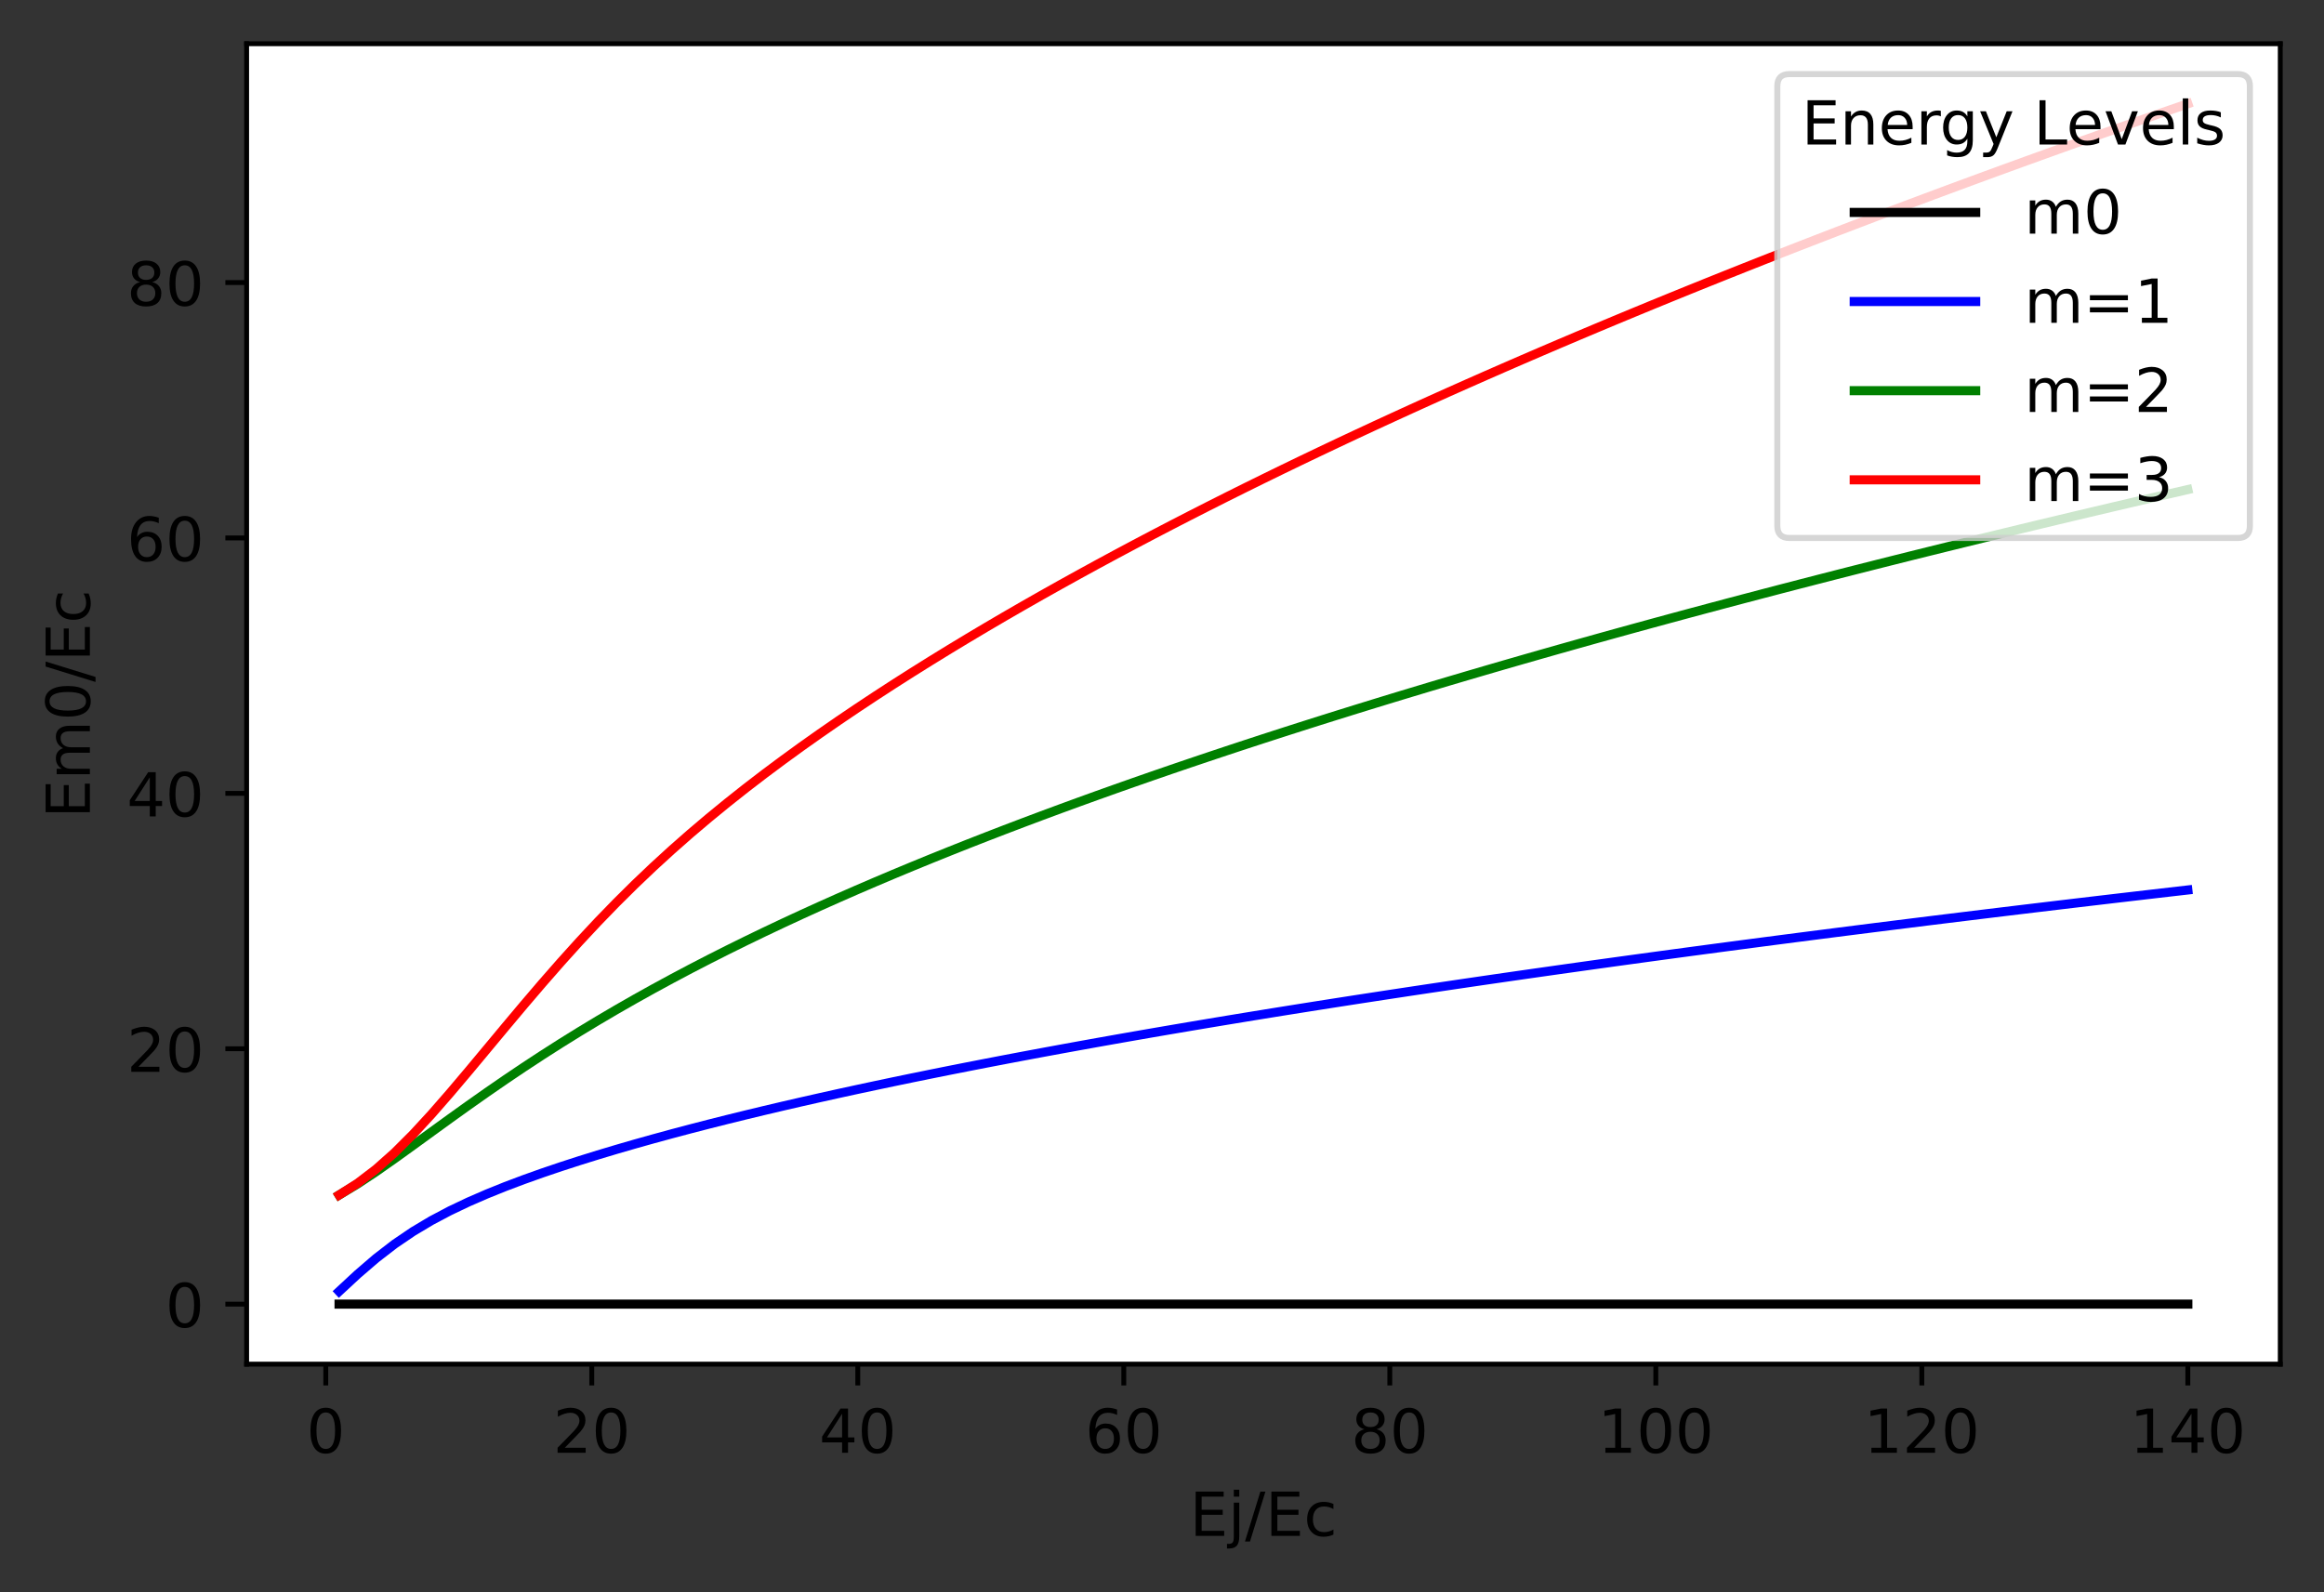 <?xml version="1.0" encoding="utf-8" standalone="no"?>
<!DOCTYPE svg PUBLIC "-//W3C//DTD SVG 1.1//EN"
  "http://www.w3.org/Graphics/SVG/1.1/DTD/svg11.dtd">
<!-- Created with matplotlib (https://matplotlib.org/) -->
<svg height="262.196pt" version="1.1" viewBox="0 0 382.603 262.196" width="382.603pt" xmlns="http://www.w3.org/2000/svg" xmlns:xlink="http://www.w3.org/1999/xlink">
 <rect x="0" y="0" width="382.603" height="262.196" fill="#333333" stroke="none"/>
 <defs>
  <style type="text/css">*{stroke-linecap:butt;stroke-linejoin:round;}</style>
 </defs>
 <g id="figure_1">
  <g id="patch_1">
   <path d="M 0 262.196 
L 382.603 262.196 
L 382.603 0 
L 0 0 
z
" style="fill:none;"/>
  </g>
  <g id="axes_1">
   <g id="patch_2">
    <path d="M 40.603 224.64 
L 375.403 224.64 
L 375.403 7.2 
L 40.603 7.2 
z
" style="fill:#ffffff;"/>
   </g>
   <g id="matplotlib.axis_1">
    <g id="xtick_1">
     <g id="line2d_1">
      <defs>
       <path d="M 0 0 
L 0 3.5 
" id="m90decd7ff4" style="stroke:#000000;stroke-width:0.8;"/>
      </defs>
      <g>
       <use style="stroke:#000000;stroke-width:0.8;" x="53.632" xlink:href="#m90decd7ff4" y="224.64"/>
      </g>
     </g>
     <g id="text_1">
      <!-- 0 -->
      <g transform="translate(50.45 239.238)scale(0.1 -0.1)">
       <defs>
        <path d="M 31.781 66.406 
Q 24.172 66.406 20.328 58.906 
Q 16.5 51.422 16.5 36.375 
Q 16.5 21.391 20.328 13.891 
Q 24.172 6.391 31.781 6.391 
Q 39.453 6.391 43.281 13.891 
Q 47.125 21.391 47.125 36.375 
Q 47.125 51.422 43.281 58.906 
Q 39.453 66.406 31.781 66.406 
z
M 31.781 74.219 
Q 44.047 74.219 50.516 64.516 
Q 56.984 54.828 56.984 36.375 
Q 56.984 17.969 50.516 8.266 
Q 44.047 -1.422 31.781 -1.422 
Q 19.531 -1.422 13.062 8.266 
Q 6.594 17.969 6.594 36.375 
Q 6.594 54.828 13.062 64.516 
Q 19.531 74.219 31.781 74.219 
z
" id="DejaVuSans-48"/>
       </defs>
       <use xlink:href="#DejaVuSans-48"/>
      </g>
     </g>
    </g>
    <g id="xtick_2">
     <g id="line2d_2">
      <g>
       <use style="stroke:#000000;stroke-width:0.8;" x="97.425" xlink:href="#m90decd7ff4" y="224.64"/>
      </g>
     </g>
     <g id="text_2">
      <!-- 20 -->
      <g transform="translate(91.062 239.238)scale(0.1 -0.1)">
       <defs>
        <path d="M 19.188 8.297 
L 53.609 8.297 
L 53.609 0 
L 7.328 0 
L 7.328 8.297 
Q 12.938 14.109 22.625 23.891 
Q 32.328 33.688 34.812 36.531 
Q 39.547 41.844 41.422 45.531 
Q 43.312 49.219 43.312 52.781 
Q 43.312 58.594 39.234 62.25 
Q 35.156 65.922 28.609 65.922 
Q 23.969 65.922 18.812 64.312 
Q 13.672 62.703 7.812 59.422 
L 7.812 69.391 
Q 13.766 71.781 18.938 73 
Q 24.125 74.219 28.422 74.219 
Q 39.75 74.219 46.484 68.547 
Q 53.219 62.891 53.219 53.422 
Q 53.219 48.922 51.531 44.891 
Q 49.859 40.875 45.406 35.406 
Q 44.188 33.984 37.641 27.219 
Q 31.109 20.453 19.188 8.297 
z
" id="DejaVuSans-50"/>
       </defs>
       <use xlink:href="#DejaVuSans-50"/>
       <use x="63.623" xlink:href="#DejaVuSans-48"/>
      </g>
     </g>
    </g>
    <g id="xtick_3">
     <g id="line2d_3">
      <g>
       <use style="stroke:#000000;stroke-width:0.8;" x="141.218" xlink:href="#m90decd7ff4" y="224.64"/>
      </g>
     </g>
     <g id="text_3">
      <!-- 40 -->
      <g transform="translate(134.856 239.238)scale(0.1 -0.1)">
       <defs>
        <path d="M 37.797 64.312 
L 12.891 25.391 
L 37.797 25.391 
z
M 35.203 72.906 
L 47.609 72.906 
L 47.609 25.391 
L 58.016 25.391 
L 58.016 17.188 
L 47.609 17.188 
L 47.609 0 
L 37.797 0 
L 37.797 17.188 
L 4.891 17.188 
L 4.891 26.703 
z
" id="DejaVuSans-52"/>
       </defs>
       <use xlink:href="#DejaVuSans-52"/>
       <use x="63.623" xlink:href="#DejaVuSans-48"/>
      </g>
     </g>
    </g>
    <g id="xtick_4">
     <g id="line2d_4">
      <g>
       <use style="stroke:#000000;stroke-width:0.8;" x="185.012" xlink:href="#m90decd7ff4" y="224.64"/>
      </g>
     </g>
     <g id="text_4">
      <!-- 60 -->
      <g transform="translate(178.649 239.238)scale(0.1 -0.1)">
       <defs>
        <path d="M 33.016 40.375 
Q 26.375 40.375 22.484 35.828 
Q 18.609 31.297 18.609 23.391 
Q 18.609 15.531 22.484 10.953 
Q 26.375 6.391 33.016 6.391 
Q 39.656 6.391 43.531 10.953 
Q 47.406 15.531 47.406 23.391 
Q 47.406 31.297 43.531 35.828 
Q 39.656 40.375 33.016 40.375 
z
M 52.594 71.297 
L 52.594 62.312 
Q 48.875 64.062 45.094 64.984 
Q 41.312 65.922 37.594 65.922 
Q 27.828 65.922 22.672 59.328 
Q 17.531 52.734 16.797 39.406 
Q 19.672 43.656 24.016 45.922 
Q 28.375 48.188 33.594 48.188 
Q 44.578 48.188 50.953 41.516 
Q 57.328 34.859 57.328 23.391 
Q 57.328 12.156 50.688 5.359 
Q 44.047 -1.422 33.016 -1.422 
Q 20.359 -1.422 13.672 8.266 
Q 6.984 17.969 6.984 36.375 
Q 6.984 53.656 15.188 63.938 
Q 23.391 74.219 37.203 74.219 
Q 40.922 74.219 44.703 73.484 
Q 48.484 72.75 52.594 71.297 
z
" id="DejaVuSans-54"/>
       </defs>
       <use xlink:href="#DejaVuSans-54"/>
       <use x="63.623" xlink:href="#DejaVuSans-48"/>
      </g>
     </g>
    </g>
    <g id="xtick_5">
     <g id="line2d_5">
      <g>
       <use style="stroke:#000000;stroke-width:0.8;" x="228.805" xlink:href="#m90decd7ff4" y="224.64"/>
      </g>
     </g>
     <g id="text_5">
      <!-- 80 -->
      <g transform="translate(222.442 239.238)scale(0.1 -0.1)">
       <defs>
        <path d="M 31.781 34.625 
Q 24.75 34.625 20.719 30.859 
Q 16.703 27.094 16.703 20.516 
Q 16.703 13.922 20.719 10.156 
Q 24.75 6.391 31.781 6.391 
Q 38.812 6.391 42.859 10.172 
Q 46.922 13.969 46.922 20.516 
Q 46.922 27.094 42.891 30.859 
Q 38.875 34.625 31.781 34.625 
z
M 21.922 38.812 
Q 15.578 40.375 12.031 44.719 
Q 8.5 49.078 8.5 55.328 
Q 8.5 64.062 14.719 69.141 
Q 20.953 74.219 31.781 74.219 
Q 42.672 74.219 48.875 69.141 
Q 55.078 64.062 55.078 55.328 
Q 55.078 49.078 51.531 44.719 
Q 48 40.375 41.703 38.812 
Q 48.828 37.156 52.797 32.312 
Q 56.781 27.484 56.781 20.516 
Q 56.781 9.906 50.312 4.234 
Q 43.844 -1.422 31.781 -1.422 
Q 19.734 -1.422 13.25 4.234 
Q 6.781 9.906 6.781 20.516 
Q 6.781 27.484 10.781 32.312 
Q 14.797 37.156 21.922 38.812 
z
M 18.312 54.391 
Q 18.312 48.734 21.844 45.562 
Q 25.391 42.391 31.781 42.391 
Q 38.141 42.391 41.719 45.562 
Q 45.312 48.734 45.312 54.391 
Q 45.312 60.062 41.719 63.234 
Q 38.141 66.406 31.781 66.406 
Q 25.391 66.406 21.844 63.234 
Q 18.312 60.062 18.312 54.391 
z
" id="DejaVuSans-56"/>
       </defs>
       <use xlink:href="#DejaVuSans-56"/>
       <use x="63.623" xlink:href="#DejaVuSans-48"/>
      </g>
     </g>
    </g>
    <g id="xtick_6">
     <g id="line2d_6">
      <g>
       <use style="stroke:#000000;stroke-width:0.8;" x="272.598" xlink:href="#m90decd7ff4" y="224.64"/>
      </g>
     </g>
     <g id="text_6">
      <!-- 100 -->
      <g transform="translate(263.055 239.238)scale(0.1 -0.1)">
       <defs>
        <path d="M 12.406 8.297 
L 28.516 8.297 
L 28.516 63.922 
L 10.984 60.406 
L 10.984 69.391 
L 28.422 72.906 
L 38.281 72.906 
L 38.281 8.297 
L 54.391 8.297 
L 54.391 0 
L 12.406 0 
z
" id="DejaVuSans-49"/>
       </defs>
       <use xlink:href="#DejaVuSans-49"/>
       <use x="63.623" xlink:href="#DejaVuSans-48"/>
       <use x="127.246" xlink:href="#DejaVuSans-48"/>
      </g>
     </g>
    </g>
    <g id="xtick_7">
     <g id="line2d_7">
      <g>
       <use style="stroke:#000000;stroke-width:0.8;" x="316.392" xlink:href="#m90decd7ff4" y="224.64"/>
      </g>
     </g>
     <g id="text_7">
      <!-- 120 -->
      <g transform="translate(306.848 239.238)scale(0.1 -0.1)">
       <use xlink:href="#DejaVuSans-49"/>
       <use x="63.623" xlink:href="#DejaVuSans-50"/>
       <use x="127.246" xlink:href="#DejaVuSans-48"/>
      </g>
     </g>
    </g>
    <g id="xtick_8">
     <g id="line2d_8">
      <g>
       <use style="stroke:#000000;stroke-width:0.8;" x="360.185" xlink:href="#m90decd7ff4" y="224.64"/>
      </g>
     </g>
     <g id="text_8">
      <!-- 140 -->
      <g transform="translate(350.641 239.238)scale(0.1 -0.1)">
       <use xlink:href="#DejaVuSans-49"/>
       <use x="63.623" xlink:href="#DejaVuSans-52"/>
       <use x="127.246" xlink:href="#DejaVuSans-48"/>
      </g>
     </g>
    </g>
    <g id="text_9">
     <!-- Ej/Ec -->
     <g transform="translate(195.862 252.917)scale(0.1 -0.1)">
      <defs>
       <path d="M 9.812 72.906 
L 55.906 72.906 
L 55.906 64.594 
L 19.672 64.594 
L 19.672 43.016 
L 54.391 43.016 
L 54.391 34.719 
L 19.672 34.719 
L 19.672 8.297 
L 56.781 8.297 
L 56.781 0 
L 9.812 0 
z
" id="DejaVuSans-69"/>
       <path d="M 9.422 54.688 
L 18.406 54.688 
L 18.406 -0.984 
Q 18.406 -11.422 14.422 -16.109 
Q 10.453 -20.797 1.609 -20.797 
L -1.812 -20.797 
L -1.812 -13.188 
L 0.594 -13.188 
Q 5.719 -13.188 7.562 -10.812 
Q 9.422 -8.453 9.422 -0.984 
z
M 9.422 75.984 
L 18.406 75.984 
L 18.406 64.594 
L 9.422 64.594 
z
" id="DejaVuSans-106"/>
       <path d="M 25.391 72.906 
L 33.688 72.906 
L 8.297 -9.281 
L 0 -9.281 
z
" id="DejaVuSans-47"/>
       <path d="M 48.781 52.594 
L 48.781 44.188 
Q 44.969 46.297 41.141 47.344 
Q 37.312 48.391 33.406 48.391 
Q 24.656 48.391 19.812 42.844 
Q 14.984 37.312 14.984 27.297 
Q 14.984 17.281 19.812 11.734 
Q 24.656 6.203 33.406 6.203 
Q 37.312 6.203 41.141 7.25 
Q 44.969 8.297 48.781 10.406 
L 48.781 2.094 
Q 45.016 0.344 40.984 -0.531 
Q 36.969 -1.422 32.422 -1.422 
Q 20.062 -1.422 12.781 6.344 
Q 5.516 14.109 5.516 27.297 
Q 5.516 40.672 12.859 48.328 
Q 20.219 56 33.016 56 
Q 37.156 56 41.109 55.141 
Q 45.062 54.297 48.781 52.594 
z
" id="DejaVuSans-99"/>
      </defs>
      <use xlink:href="#DejaVuSans-69"/>
      <use x="63.184" xlink:href="#DejaVuSans-106"/>
      <use x="90.967" xlink:href="#DejaVuSans-47"/>
      <use x="124.658" xlink:href="#DejaVuSans-69"/>
      <use x="187.842" xlink:href="#DejaVuSans-99"/>
     </g>
    </g>
   </g>
   <g id="matplotlib.axis_2">
    <g id="ytick_1">
     <g id="line2d_9">
      <defs>
       <path d="M 0 0 
L -3.5 0 
" id="ma469467e15" style="stroke:#000000;stroke-width:0.8;"/>
      </defs>
      <g>
       <use style="stroke:#000000;stroke-width:0.8;" x="40.603" xlink:href="#ma469467e15" y="214.756"/>
      </g>
     </g>
     <g id="text_10">
      <!-- 0 -->
      <g transform="translate(27.241 218.556)scale(0.1 -0.1)">
       <use xlink:href="#DejaVuSans-48"/>
      </g>
     </g>
    </g>
    <g id="ytick_2">
     <g id="line2d_10">
      <g>
       <use style="stroke:#000000;stroke-width:0.8;" x="40.603" xlink:href="#ma469467e15" y="172.7"/>
      </g>
     </g>
     <g id="text_11">
      <!-- 20 -->
      <g transform="translate(20.878 176.499)scale(0.1 -0.1)">
       <use xlink:href="#DejaVuSans-50"/>
       <use x="63.623" xlink:href="#DejaVuSans-48"/>
      </g>
     </g>
    </g>
    <g id="ytick_3">
     <g id="line2d_11">
      <g>
       <use style="stroke:#000000;stroke-width:0.8;" x="40.603" xlink:href="#ma469467e15" y="130.644"/>
      </g>
     </g>
     <g id="text_12">
      <!-- 40 -->
      <g transform="translate(20.878 134.443)scale(0.1 -0.1)">
       <use xlink:href="#DejaVuSans-52"/>
       <use x="63.623" xlink:href="#DejaVuSans-48"/>
      </g>
     </g>
    </g>
    <g id="ytick_4">
     <g id="line2d_12">
      <g>
       <use style="stroke:#000000;stroke-width:0.8;" x="40.603" xlink:href="#ma469467e15" y="88.587"/>
      </g>
     </g>
     <g id="text_13">
      <!-- 60 -->
      <g transform="translate(20.878 92.386)scale(0.1 -0.1)">
       <use xlink:href="#DejaVuSans-54"/>
       <use x="63.623" xlink:href="#DejaVuSans-48"/>
      </g>
     </g>
    </g>
    <g id="ytick_5">
     <g id="line2d_13">
      <g>
       <use style="stroke:#000000;stroke-width:0.8;" x="40.603" xlink:href="#ma469467e15" y="46.531"/>
      </g>
     </g>
     <g id="text_14">
      <!-- 80 -->
      <g transform="translate(20.878 50.33)scale(0.1 -0.1)">
       <use xlink:href="#DejaVuSans-56"/>
       <use x="63.623" xlink:href="#DejaVuSans-48"/>
      </g>
     </g>
    </g>
    <g id="text_15">
     <!-- Em0/Ec -->
     <g transform="translate(14.798 134.724)rotate(-90)scale(0.1 -0.1)">
      <defs>
       <path d="M 52 44.188 
Q 55.375 50.25 60.062 53.125 
Q 64.75 56 71.094 56 
Q 79.641 56 84.281 50.016 
Q 88.922 44.047 88.922 33.016 
L 88.922 0 
L 79.891 0 
L 79.891 32.719 
Q 79.891 40.578 77.094 44.375 
Q 74.312 48.188 68.609 48.188 
Q 61.625 48.188 57.562 43.547 
Q 53.516 38.922 53.516 30.906 
L 53.516 0 
L 44.484 0 
L 44.484 32.719 
Q 44.484 40.625 41.703 44.406 
Q 38.922 48.188 33.109 48.188 
Q 26.219 48.188 22.156 43.531 
Q 18.109 38.875 18.109 30.906 
L 18.109 0 
L 9.078 0 
L 9.078 54.688 
L 18.109 54.688 
L 18.109 46.188 
Q 21.188 51.219 25.484 53.609 
Q 29.781 56 35.688 56 
Q 41.656 56 45.828 52.969 
Q 50 49.953 52 44.188 
z
" id="DejaVuSans-109"/>
      </defs>
      <use xlink:href="#DejaVuSans-69"/>
      <use x="63.184" xlink:href="#DejaVuSans-109"/>
      <use x="160.596" xlink:href="#DejaVuSans-48"/>
      <use x="224.219" xlink:href="#DejaVuSans-47"/>
      <use x="257.91" xlink:href="#DejaVuSans-69"/>
      <use x="321.094" xlink:href="#DejaVuSans-99"/>
     </g>
    </g>
   </g>
   <g id="line2d_14">
    <path clip-path="url(#p0e13d6ef5a)" d="M 55.821 214.756 
L 58.865 214.756 
L 61.909 214.756 
L 64.952 214.756 
L 67.996 214.756 
L 71.039 214.756 
L 74.083 214.756 
L 77.127 214.756 
L 80.17 214.756 
L 83.214 214.756 
L 86.258 214.756 
L 89.301 214.756 
L 92.345 214.756 
L 95.389 214.756 
L 98.432 214.756 
L 101.476 214.756 
L 104.519 214.756 
L 107.563 214.756 
L 110.607 214.756 
L 113.65 214.756 
L 116.694 214.756 
L 119.738 214.756 
L 122.781 214.756 
L 125.825 214.756 
L 128.869 214.756 
L 131.912 214.756 
L 134.956 214.756 
L 137.999 214.756 
L 141.043 214.756 
L 144.087 214.756 
L 147.13 214.756 
L 150.174 214.756 
L 153.218 214.756 
L 156.261 214.756 
L 159.305 214.756 
L 162.349 214.756 
L 165.392 214.756 
L 168.436 214.756 
L 171.479 214.756 
L 174.523 214.756 
L 177.567 214.756 
L 180.61 214.756 
L 183.654 214.756 
L 186.698 214.756 
L 189.741 214.756 
L 192.785 214.756 
L 195.829 214.756 
L 198.872 214.756 
L 201.916 214.756 
L 204.959 214.756 
L 208.003 214.756 
L 211.047 214.756 
L 214.09 214.756 
L 217.134 214.756 
L 220.178 214.756 
L 223.221 214.756 
L 226.265 214.756 
L 229.309 214.756 
L 232.352 214.756 
L 235.396 214.756 
L 238.439 214.756 
L 241.483 214.756 
L 244.527 214.756 
L 247.57 214.756 
L 250.614 214.756 
L 253.658 214.756 
L 256.701 214.756 
L 259.745 214.756 
L 262.789 214.756 
L 265.832 214.756 
L 268.876 214.756 
L 271.919 214.756 
L 274.963 214.756 
L 278.007 214.756 
L 281.05 214.756 
L 284.094 214.756 
L 287.138 214.756 
L 290.181 214.756 
L 293.225 214.756 
L 296.269 214.756 
L 299.312 214.756 
L 302.356 214.756 
L 305.399 214.756 
L 308.443 214.756 
L 311.487 214.756 
L 314.53 214.756 
L 317.574 214.756 
L 320.618 214.756 
L 323.661 214.756 
L 326.705 214.756 
L 329.749 214.756 
L 332.792 214.756 
L 335.836 214.756 
L 338.879 214.756 
L 341.923 214.756 
L 344.967 214.756 
L 348.01 214.756 
L 351.054 214.756 
L 354.098 214.756 
L 357.141 214.756 
L 360.185 214.756 
" style="fill:none;stroke:#000000;stroke-linecap:square;stroke-width:1.5;"/>
   </g>
   <g id="line2d_15">
    <path clip-path="url(#p0e13d6ef5a)" d="M 55.821 212.662 
L 58.865 209.84 
L 61.909 207.22 
L 64.952 204.87 
L 67.996 202.802 
L 71.039 200.987 
L 74.083 199.378 
L 77.127 197.931 
L 80.17 196.608 
L 83.214 195.382 
L 86.258 194.235 
L 89.301 193.15 
L 92.345 192.119 
L 95.389 191.133 
L 98.432 190.186 
L 101.476 189.273 
L 104.519 188.391 
L 107.563 187.537 
L 110.607 186.707 
L 113.65 185.9 
L 116.694 185.114 
L 119.738 184.347 
L 122.781 183.598 
L 125.825 182.866 
L 128.869 182.149 
L 131.912 181.447 
L 134.956 180.759 
L 137.999 180.083 
L 141.043 179.42 
L 144.087 178.769 
L 147.13 178.128 
L 150.174 177.498 
L 153.218 176.878 
L 156.261 176.267 
L 159.305 175.666 
L 162.349 175.073 
L 165.392 174.488 
L 168.436 173.912 
L 171.479 173.343 
L 174.523 172.781 
L 177.567 172.227 
L 180.61 171.679 
L 183.654 171.138 
L 186.698 170.603 
L 189.741 170.074 
L 192.785 169.552 
L 195.829 169.035 
L 198.872 168.523 
L 201.916 168.017 
L 204.959 167.516 
L 208.003 167.02 
L 211.047 166.529 
L 214.09 166.043 
L 217.134 165.561 
L 220.178 165.084 
L 223.221 164.611 
L 226.265 164.143 
L 229.309 163.678 
L 232.352 163.218 
L 235.396 162.761 
L 238.439 162.309 
L 241.483 161.86 
L 244.527 161.414 
L 247.57 160.973 
L 250.614 160.534 
L 253.658 160.1 
L 256.701 159.668 
L 259.745 159.24 
L 262.789 158.814 
L 265.832 158.392 
L 268.876 157.973 
L 271.919 157.557 
L 274.963 157.144 
L 278.007 156.734 
L 281.05 156.326 
L 284.094 155.921 
L 287.138 155.519 
L 290.181 155.119 
L 293.225 154.722 
L 296.269 154.328 
L 299.312 153.936 
L 302.356 153.546 
L 305.399 153.159 
L 308.443 152.774 
L 311.487 152.392 
L 314.53 152.012 
L 317.574 151.633 
L 320.618 151.258 
L 323.661 150.884 
L 326.705 150.512 
L 329.749 150.143 
L 332.792 149.775 
L 335.836 149.41 
L 338.879 149.046 
L 341.923 148.684 
L 344.967 148.325 
L 348.01 147.967 
L 351.054 147.611 
L 354.098 147.257 
L 357.141 146.904 
L 360.185 146.554 
" style="fill:none;stroke:#0000ff;stroke-linecap:square;stroke-width:1.5;"/>
   </g>
   <g id="line2d_16">
    <path clip-path="url(#p0e13d6ef5a)" d="M 55.821 196.792 
L 58.865 194.962 
L 61.909 192.943 
L 64.952 190.809 
L 67.996 188.617 
L 71.039 186.405 
L 74.083 184.198 
L 77.127 182.017 
L 80.17 179.873 
L 83.214 177.773 
L 86.258 175.724 
L 89.301 173.728 
L 92.345 171.784 
L 95.389 169.893 
L 98.432 168.054 
L 101.476 166.264 
L 104.519 164.523 
L 107.563 162.826 
L 110.607 161.173 
L 113.65 159.56 
L 116.694 157.986 
L 119.738 156.448 
L 122.781 154.945 
L 125.825 153.474 
L 128.869 152.033 
L 131.912 150.621 
L 134.956 149.237 
L 137.999 147.879 
L 141.043 146.545 
L 144.087 145.235 
L 147.13 143.947 
L 150.174 142.68 
L 153.218 141.433 
L 156.261 140.206 
L 159.305 138.996 
L 162.349 137.805 
L 165.392 136.63 
L 168.436 135.472 
L 171.479 134.329 
L 174.523 133.201 
L 177.567 132.087 
L 180.61 130.987 
L 183.654 129.901 
L 186.698 128.827 
L 189.741 127.766 
L 192.785 126.716 
L 195.829 125.678 
L 198.872 124.652 
L 201.916 123.636 
L 204.959 122.631 
L 208.003 121.636 
L 211.047 120.651 
L 214.09 119.676 
L 217.134 118.709 
L 220.178 117.752 
L 223.221 116.804 
L 226.265 115.864 
L 229.309 114.933 
L 232.352 114.01 
L 235.396 113.094 
L 238.439 112.187 
L 241.483 111.287 
L 244.527 110.394 
L 247.57 109.508 
L 250.614 108.63 
L 253.658 107.758 
L 256.701 106.893 
L 259.745 106.034 
L 262.789 105.182 
L 265.832 104.336 
L 268.876 103.496 
L 271.919 102.662 
L 274.963 101.834 
L 278.007 101.011 
L 281.05 100.195 
L 284.094 99.383 
L 287.138 98.578 
L 290.181 97.777 
L 293.225 96.981 
L 296.269 96.191 
L 299.312 95.406 
L 302.356 94.625 
L 305.399 93.85 
L 308.443 93.079 
L 311.487 92.312 
L 314.53 91.55 
L 317.574 90.793 
L 320.618 90.04 
L 323.661 89.291 
L 326.705 88.547 
L 329.749 87.806 
L 332.792 87.07 
L 335.836 86.338 
L 338.879 85.61 
L 341.923 84.886 
L 344.967 84.165 
L 348.01 83.448 
L 351.054 82.735 
L 354.098 82.026 
L 357.141 81.32 
L 360.185 80.618 
" style="fill:none;stroke:#008000;stroke-linecap:square;stroke-width:1.5;"/>
   </g>
   <g id="line2d_17">
    <path clip-path="url(#p0e13d6ef5a)" d="M 55.821 196.784 
L 58.865 194.853 
L 61.909 192.531 
L 64.952 189.828 
L 67.996 186.788 
L 71.039 183.484 
L 74.083 179.995 
L 77.127 176.395 
L 80.17 172.742 
L 83.214 169.085 
L 86.258 165.459 
L 89.301 161.896 
L 92.345 158.419 
L 95.389 155.045 
L 98.432 151.785 
L 101.476 148.647 
L 104.519 145.63 
L 107.563 142.733 
L 110.607 139.949 
L 113.65 137.271 
L 116.694 134.691 
L 119.738 132.2 
L 122.781 129.789 
L 125.825 127.452 
L 128.869 125.182 
L 131.912 122.971 
L 134.956 120.816 
L 137.999 118.711 
L 141.043 116.652 
L 144.087 114.637 
L 147.13 112.661 
L 150.174 110.722 
L 153.218 108.818 
L 156.261 106.947 
L 159.305 105.106 
L 162.349 103.294 
L 165.392 101.51 
L 168.436 99.752 
L 171.479 98.019 
L 174.523 96.31 
L 177.567 94.624 
L 180.61 92.959 
L 183.654 91.315 
L 186.698 89.692 
L 189.741 88.088 
L 192.785 86.502 
L 195.829 84.935 
L 198.872 83.385 
L 201.916 81.851 
L 204.959 80.334 
L 208.003 78.833 
L 211.047 77.346 
L 214.09 75.875 
L 217.134 74.418 
L 220.178 72.974 
L 223.221 71.545 
L 226.265 70.128 
L 229.309 68.724 
L 232.352 67.333 
L 235.396 65.953 
L 238.439 64.586 
L 241.483 63.23 
L 244.527 61.885 
L 247.57 60.551 
L 250.614 59.227 
L 253.658 57.914 
L 256.701 56.612 
L 259.745 55.319 
L 262.789 54.036 
L 265.832 52.762 
L 268.876 51.498 
L 271.919 50.242 
L 274.963 48.996 
L 278.007 47.758 
L 281.05 46.529 
L 284.094 45.308 
L 287.138 44.095 
L 290.181 42.89 
L 293.225 41.693 
L 296.269 40.504 
L 299.312 39.323 
L 302.356 38.148 
L 305.399 36.981 
L 308.443 35.821 
L 311.487 34.669 
L 314.53 33.523 
L 317.574 32.383 
L 320.618 31.251 
L 323.661 30.125 
L 326.705 29.005 
L 329.749 27.892 
L 332.792 26.785 
L 335.836 25.684 
L 338.879 24.589 
L 341.923 23.5 
L 344.967 22.416 
L 348.01 21.339 
L 351.054 20.267 
L 354.098 19.2 
L 357.141 18.139 
L 360.185 17.084 
" style="fill:none;stroke:#ff0000;stroke-linecap:square;stroke-width:1.5;"/>
   </g>
   <g id="patch_3">
    <path d="M 40.603 224.64 
L 40.603 7.2 
" style="fill:none;stroke:#000000;stroke-linecap:square;stroke-linejoin:miter;stroke-width:0.8;"/>
   </g>
   <g id="patch_4">
    <path d="M 375.403 224.64 
L 375.403 7.2 
" style="fill:none;stroke:#000000;stroke-linecap:square;stroke-linejoin:miter;stroke-width:0.8;"/>
   </g>
   <g id="patch_5">
    <path d="M 40.603 224.64 
L 375.403 224.64 
" style="fill:none;stroke:#000000;stroke-linecap:square;stroke-linejoin:miter;stroke-width:0.8;"/>
   </g>
   <g id="patch_6">
    <path d="M 40.603 7.2 
L 375.403 7.2 
" style="fill:none;stroke:#000000;stroke-linecap:square;stroke-linejoin:miter;stroke-width:0.8;"/>
   </g>
   <g id="legend_1">
    <g id="patch_7">
     <path d="M 294.603 88.591 
L 368.403 88.591 
Q 370.403 88.591 370.403 86.591 
L 370.403 14.2 
Q 370.403 12.2 368.403 12.2 
L 294.603 12.2 
Q 292.603 12.2 292.603 14.2 
L 292.603 86.591 
Q 292.603 88.591 294.603 88.591 
z
" style="fill:#ffffff;opacity:0.8;stroke:#cccccc;stroke-linejoin:miter;"/>
    </g>
    <g id="text_16">
     <!-- Energy Levels -->
     <g transform="translate(296.603 23.798)scale(0.1 -0.1)">
      <defs>
       <path d="M 54.891 33.016 
L 54.891 0 
L 45.906 0 
L 45.906 32.719 
Q 45.906 40.484 42.875 44.328 
Q 39.844 48.188 33.797 48.188 
Q 26.516 48.188 22.312 43.547 
Q 18.109 38.922 18.109 30.906 
L 18.109 0 
L 9.078 0 
L 9.078 54.688 
L 18.109 54.688 
L 18.109 46.188 
Q 21.344 51.125 25.703 53.562 
Q 30.078 56 35.797 56 
Q 45.219 56 50.047 50.172 
Q 54.891 44.344 54.891 33.016 
z
" id="DejaVuSans-110"/>
       <path d="M 56.203 29.594 
L 56.203 25.203 
L 14.891 25.203 
Q 15.484 15.922 20.484 11.062 
Q 25.484 6.203 34.422 6.203 
Q 39.594 6.203 44.453 7.469 
Q 49.312 8.734 54.109 11.281 
L 54.109 2.781 
Q 49.266 0.734 44.188 -0.344 
Q 39.109 -1.422 33.891 -1.422 
Q 20.797 -1.422 13.156 6.188 
Q 5.516 13.812 5.516 26.812 
Q 5.516 40.234 12.766 48.109 
Q 20.016 56 32.328 56 
Q 43.359 56 49.781 48.891 
Q 56.203 41.797 56.203 29.594 
z
M 47.219 32.234 
Q 47.125 39.594 43.094 43.984 
Q 39.062 48.391 32.422 48.391 
Q 24.906 48.391 20.391 44.141 
Q 15.875 39.891 15.188 32.172 
z
" id="DejaVuSans-101"/>
       <path d="M 41.109 46.297 
Q 39.594 47.172 37.812 47.578 
Q 36.031 48 33.891 48 
Q 26.266 48 22.188 43.047 
Q 18.109 38.094 18.109 28.812 
L 18.109 0 
L 9.078 0 
L 9.078 54.688 
L 18.109 54.688 
L 18.109 46.188 
Q 20.953 51.172 25.484 53.578 
Q 30.031 56 36.531 56 
Q 37.453 56 38.578 55.875 
Q 39.703 55.766 41.062 55.516 
z
" id="DejaVuSans-114"/>
       <path d="M 45.406 27.984 
Q 45.406 37.75 41.375 43.109 
Q 37.359 48.484 30.078 48.484 
Q 22.859 48.484 18.828 43.109 
Q 14.797 37.75 14.797 27.984 
Q 14.797 18.266 18.828 12.891 
Q 22.859 7.516 30.078 7.516 
Q 37.359 7.516 41.375 12.891 
Q 45.406 18.266 45.406 27.984 
z
M 54.391 6.781 
Q 54.391 -7.172 48.188 -13.984 
Q 42 -20.797 29.203 -20.797 
Q 24.469 -20.797 20.266 -20.094 
Q 16.062 -19.391 12.109 -17.922 
L 12.109 -9.188 
Q 16.062 -11.328 19.922 -12.344 
Q 23.781 -13.375 27.781 -13.375 
Q 36.625 -13.375 41.016 -8.766 
Q 45.406 -4.156 45.406 5.172 
L 45.406 9.625 
Q 42.625 4.781 38.281 2.391 
Q 33.938 0 27.875 0 
Q 17.828 0 11.672 7.656 
Q 5.516 15.328 5.516 27.984 
Q 5.516 40.672 11.672 48.328 
Q 17.828 56 27.875 56 
Q 33.938 56 38.281 53.609 
Q 42.625 51.219 45.406 46.391 
L 45.406 54.688 
L 54.391 54.688 
z
" id="DejaVuSans-103"/>
       <path d="M 32.172 -5.078 
Q 28.375 -14.844 24.75 -17.812 
Q 21.141 -20.797 15.094 -20.797 
L 7.906 -20.797 
L 7.906 -13.281 
L 13.188 -13.281 
Q 16.891 -13.281 18.938 -11.516 
Q 21 -9.766 23.484 -3.219 
L 25.094 0.875 
L 2.984 54.688 
L 12.5 54.688 
L 29.594 11.922 
L 46.688 54.688 
L 56.203 54.688 
z
" id="DejaVuSans-121"/>
       <path id="DejaVuSans-32"/>
       <path d="M 9.812 72.906 
L 19.672 72.906 
L 19.672 8.297 
L 55.172 8.297 
L 55.172 0 
L 9.812 0 
z
" id="DejaVuSans-76"/>
       <path d="M 2.984 54.688 
L 12.5 54.688 
L 29.594 8.797 
L 46.688 54.688 
L 56.203 54.688 
L 35.688 0 
L 23.484 0 
z
" id="DejaVuSans-118"/>
       <path d="M 9.422 75.984 
L 18.406 75.984 
L 18.406 0 
L 9.422 0 
z
" id="DejaVuSans-108"/>
       <path d="M 44.281 53.078 
L 44.281 44.578 
Q 40.484 46.531 36.375 47.5 
Q 32.281 48.484 27.875 48.484 
Q 21.188 48.484 17.844 46.438 
Q 14.5 44.391 14.5 40.281 
Q 14.5 37.156 16.891 35.375 
Q 19.281 33.594 26.516 31.984 
L 29.594 31.297 
Q 39.156 29.25 43.188 25.516 
Q 47.219 21.781 47.219 15.094 
Q 47.219 7.469 41.188 3.016 
Q 35.156 -1.422 24.609 -1.422 
Q 20.219 -1.422 15.453 -0.562 
Q 10.688 0.297 5.422 2 
L 5.422 11.281 
Q 10.406 8.688 15.234 7.391 
Q 20.062 6.109 24.812 6.109 
Q 31.156 6.109 34.562 8.281 
Q 37.984 10.453 37.984 14.406 
Q 37.984 18.062 35.516 20.016 
Q 33.062 21.969 24.703 23.781 
L 21.578 24.516 
Q 13.234 26.266 9.516 29.906 
Q 5.812 33.547 5.812 39.891 
Q 5.812 47.609 11.281 51.797 
Q 16.75 56 26.812 56 
Q 31.781 56 36.172 55.266 
Q 40.578 54.547 44.281 53.078 
z
" id="DejaVuSans-115"/>
      </defs>
      <use xlink:href="#DejaVuSans-69"/>
      <use x="63.184" xlink:href="#DejaVuSans-110"/>
      <use x="126.562" xlink:href="#DejaVuSans-101"/>
      <use x="188.086" xlink:href="#DejaVuSans-114"/>
      <use x="227.449" xlink:href="#DejaVuSans-103"/>
      <use x="290.926" xlink:href="#DejaVuSans-121"/>
      <use x="350.105" xlink:href="#DejaVuSans-32"/>
      <use x="381.893" xlink:href="#DejaVuSans-76"/>
      <use x="435.855" xlink:href="#DejaVuSans-101"/>
      <use x="497.379" xlink:href="#DejaVuSans-118"/>
      <use x="556.559" xlink:href="#DejaVuSans-101"/>
      <use x="618.082" xlink:href="#DejaVuSans-108"/>
      <use x="645.865" xlink:href="#DejaVuSans-115"/>
     </g>
    </g>
    <g id="line2d_18">
     <path d="M 305.262 34.977 
L 325.262 34.977 
" style="fill:none;stroke:#000000;stroke-linecap:square;stroke-width:1.5;"/>
    </g>
    <g id="line2d_19"/>
    <g id="text_17">
     <!-- m0 -->
     <g transform="translate(333.262 38.477)scale(0.1 -0.1)">
      <use xlink:href="#DejaVuSans-109"/>
      <use x="97.412" xlink:href="#DejaVuSans-48"/>
     </g>
    </g>
    <g id="line2d_20">
     <path d="M 305.262 49.655 
L 325.262 49.655 
" style="fill:none;stroke:#0000ff;stroke-linecap:square;stroke-width:1.5;"/>
    </g>
    <g id="line2d_21"/>
    <g id="text_18">
     <!-- m=1 -->
     <g transform="translate(333.262 53.155)scale(0.1 -0.1)">
      <defs>
       <path d="M 10.594 45.406 
L 73.188 45.406 
L 73.188 37.203 
L 10.594 37.203 
z
M 10.594 25.484 
L 73.188 25.484 
L 73.188 17.188 
L 10.594 17.188 
z
" id="DejaVuSans-61"/>
      </defs>
      <use xlink:href="#DejaVuSans-109"/>
      <use x="97.412" xlink:href="#DejaVuSans-61"/>
      <use x="181.201" xlink:href="#DejaVuSans-49"/>
     </g>
    </g>
    <g id="line2d_22">
     <path d="M 305.262 64.333 
L 325.262 64.333 
" style="fill:none;stroke:#008000;stroke-linecap:square;stroke-width:1.5;"/>
    </g>
    <g id="line2d_23"/>
    <g id="text_19">
     <!-- m=2 -->
     <g transform="translate(333.262 67.833)scale(0.1 -0.1)">
      <use xlink:href="#DejaVuSans-109"/>
      <use x="97.412" xlink:href="#DejaVuSans-61"/>
      <use x="181.201" xlink:href="#DejaVuSans-50"/>
     </g>
    </g>
    <g id="line2d_24">
     <path d="M 305.262 79.011 
L 325.262 79.011 
" style="fill:none;stroke:#ff0000;stroke-linecap:square;stroke-width:1.5;"/>
    </g>
    <g id="line2d_25"/>
    <g id="text_20">
     <!-- m=3 -->
     <g transform="translate(333.262 82.511)scale(0.1 -0.1)">
      <defs>
       <path d="M 40.578 39.312 
Q 47.656 37.797 51.625 33 
Q 55.609 28.219 55.609 21.188 
Q 55.609 10.406 48.188 4.484 
Q 40.766 -1.422 27.094 -1.422 
Q 22.516 -1.422 17.656 -0.516 
Q 12.797 0.391 7.625 2.203 
L 7.625 11.719 
Q 11.719 9.328 16.594 8.109 
Q 21.484 6.891 26.812 6.891 
Q 36.078 6.891 40.938 10.547 
Q 45.797 14.203 45.797 21.188 
Q 45.797 27.641 41.281 31.266 
Q 36.766 34.906 28.719 34.906 
L 20.219 34.906 
L 20.219 43.016 
L 29.109 43.016 
Q 36.375 43.016 40.234 45.922 
Q 44.094 48.828 44.094 54.297 
Q 44.094 59.906 40.109 62.906 
Q 36.141 65.922 28.719 65.922 
Q 24.656 65.922 20.016 65.031 
Q 15.375 64.156 9.812 62.312 
L 9.812 71.094 
Q 15.438 72.656 20.344 73.438 
Q 25.25 74.219 29.594 74.219 
Q 40.828 74.219 47.359 69.109 
Q 53.906 64.016 53.906 55.328 
Q 53.906 49.266 50.438 45.094 
Q 46.969 40.922 40.578 39.312 
z
" id="DejaVuSans-51"/>
      </defs>
      <use xlink:href="#DejaVuSans-109"/>
      <use x="97.412" xlink:href="#DejaVuSans-61"/>
      <use x="181.201" xlink:href="#DejaVuSans-51"/>
     </g>
    </g>
   </g>
  </g>
 </g>
 <defs>
  <clipPath id="p0e13d6ef5a">
   <rect height="217.44" width="334.8" x="40.603" y="7.2"/>
  </clipPath>
 </defs>
</svg>
